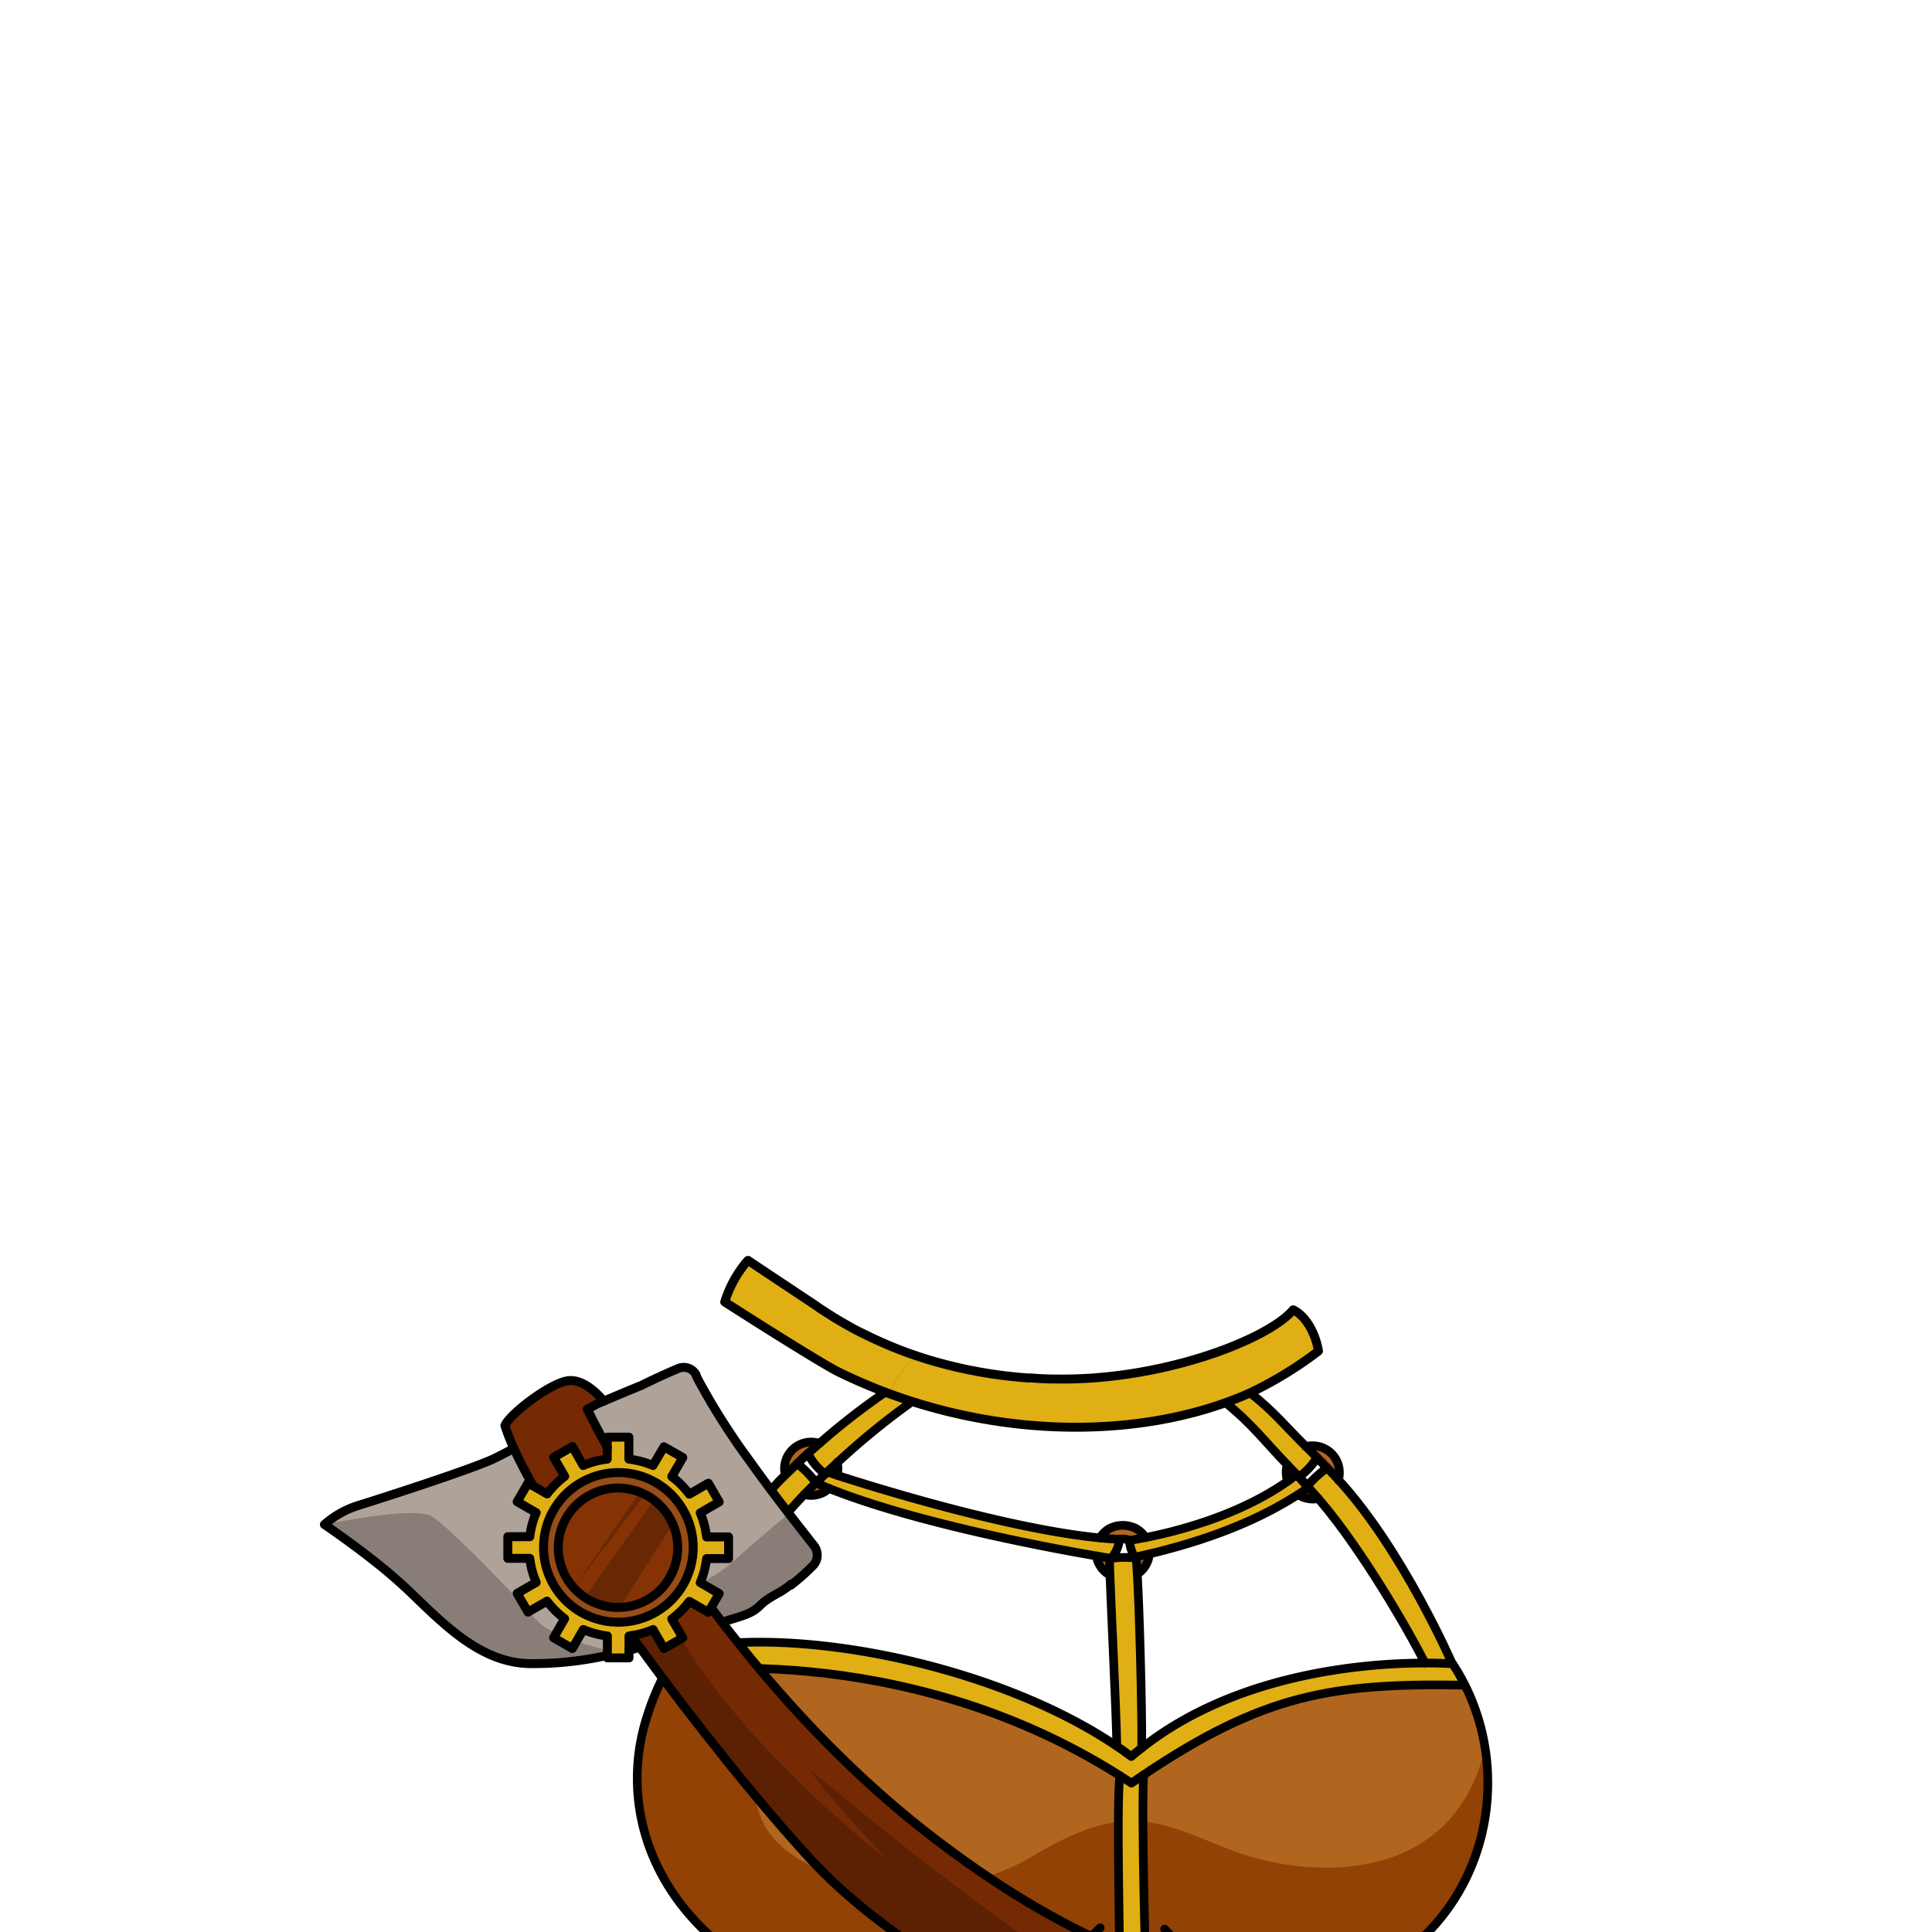 <svg xmlns="http://www.w3.org/2000/svg" xmlns:xlink="http://www.w3.org/1999/xlink" viewBox="0 0 432 432">
  <defs>
    <style>.GUNDAN_MONKEY_OUTFIT_MONKEY_OUTFIT_26_cls-1,.GUNDAN_MONKEY_OUTFIT_MONKEY_OUTFIT_26_cls-10,.GUNDAN_MONKEY_OUTFIT_MONKEY_OUTFIT_26_cls-9{fill:none;}.GUNDAN_MONKEY_OUTFIT_MONKEY_OUTFIT_26_cls-2{isolation:isolate;}.GUNDAN_MONKEY_OUTFIT_MONKEY_OUTFIT_26_cls-3{clip-path:url(#GUNDAN_MONKEY_OUTFIT_MONKEY_OUTFIT_26_clip-path);}.GUNDAN_MONKEY_OUTFIT_MONKEY_OUTFIT_26_cls-4{fill:#e0af13;}.GUNDAN_MONKEY_OUTFIT_MONKEY_OUTFIT_26_cls-5{fill:#b0661f;}.GUNDAN_MONKEY_OUTFIT_MONKEY_OUTFIT_26_cls-6{fill:#1c100d;}.GUNDAN_MONKEY_OUTFIT_MONKEY_OUTFIT_26_cls-7{fill:#712c04;}.GUNDAN_MONKEY_OUTFIT_MONKEY_OUTFIT_26_cls-8{fill:#924205;}.GUNDAN_MONKEY_OUTFIT_MONKEY_OUTFIT_26_cls-10,.GUNDAN_MONKEY_OUTFIT_MONKEY_OUTFIT_26_cls-9{stroke:#000;stroke-linecap:round;stroke-linejoin:round;}.GUNDAN_MONKEY_OUTFIT_MONKEY_OUTFIT_26_cls-9{stroke-width:2px;}.GUNDAN_MONKEY_OUTFIT_MONKEY_OUTFIT_26_cls-10{stroke-width:1.94px;}.GUNDAN_MONKEY_OUTFIT_MONKEY_OUTFIT_26_cls-11{fill:#762a03;}.GUNDAN_MONKEY_OUTFIT_MONKEY_OUTFIT_26_cls-12{fill:#853305;}.GUNDAN_MONKEY_OUTFIT_MONKEY_OUTFIT_26_cls-13{fill:#984c16;}.GUNDAN_MONKEY_OUTFIT_MONKEY_OUTFIT_26_cls-14{fill:#afa299;}.GUNDAN_MONKEY_OUTFIT_MONKEY_OUTFIT_26_cls-15{opacity:0.22;mix-blend-mode:multiply;}</style>
    <clipPath id="clip-path">
      <path class="GUNDAN_MONKEY_OUTFIT_MONKEY_OUTFIT_26_cls-1" d="M303.07,216.51a.8.8,0,0,1,.07.36.91.91,0,0,1-.65.82l-1.28.44c.07.9.15,1.73.26,2.51a65.28,65.28,0,0,1,9.95,6.19c.38.29,1.15.9,2,1.64.33.29.68.6,1,.91a.91.91,0,0,1,.11,1.15.89.89,0,0,1-.74.39h0a1,1,0,0,1-.35-.07,41.57,41.57,0,0,0-3.92-1.52l-.11,0c-.51-.17-1-.34-1.51-.48l-.44-.13-.52-.15a57.15,57.15,0,0,0-5.92-1.33l0,.14a146.6,146.6,0,0,0,15.83,6.06A102.31,102.31,0,0,0,329,236.46a66,66,0,0,0,11.45,1.17.89.89,0,0,1,.35,1.71,20.21,20.21,0,0,1-2.13.79A47.53,47.53,0,0,1,328.42,242l0,.14.26.1q.48.17,1,.39l.89.37.12,0,1,.42c.21.09.44.2.65.31s.71.33,1.08.53c1,.5,1.91,1,2.83,1.59l.13.08a4.53,4.53,0,0,1,.4.26l.71.46.6.41c.76.52,1.58,1.16,2.44,1.88l.15.12a3.76,3.76,0,0,1,.32.28c.34.29.72.64,1.09,1l.43.42c.11.1.21.21.31.32a3.5,3.5,0,0,1,.37.39c.17.17.35.36.52.56s.28.3.44.49c.73.86,1.39,1.73,2,2.64.16.22.32.46.47.71l.08.12.28.47a31.6,31.6,0,0,1,1.53,2.88c.09.23.18.43.3.68s.31.78.49,1.24l0,.11c.09.24.18.49.27.76,0,0,0,.08,0,.14s.14.84.26,2.06c1.19,1.64,2.28,3.3,3.24,4.94,9.54,16.31,11.44,39.67,4.73,58.13a55,55,0,0,1-17.93,25c-1.11.85-2.28,1.66-3.57,2.47a37.52,37.52,0,0,1-14.55,5.38q-.76.11-1.56.18h-.1l-.41,0c-.74.06-1.5.09-2.27.09h-.59c-.51,0-1,0-1.57-.05s-1.37-.09-2.15-.18a36.5,36.5,0,0,1-4.27-.79l-.13,0-.35-.1a40,40,0,0,1-12.72-5.89,51.47,51.47,0,0,1-16.93-20.07.89.89,0,0,1,.41-1.19.9.9,0,0,1,1.2.41A49.64,49.64,0,0,0,296.65,352a39.14,39.14,0,0,0,12.46,3c.67,0,1.37.08,2.08.08.4,0,.8,0,1.19,0l.63,0c8.33-.49,16.63-4.53,23.36-11.38a47.91,47.91,0,0,0,8.93-12.74,31.09,31.09,0,0,0,.55-11.57c-.07-.54-.16-1.08-.25-1.6a50.87,50.87,0,0,0-5.57-15.1,77.07,77.07,0,0,0-9.13-13.39l-.13.07c.5,1.57.91,3,1.24,4.45.25,1.06.47,2.18.68,3.34a51.32,51.32,0,0,1,.36,16.08v.16c-.14,1-.35,2.16-.63,3.42l-.06.27c-.07.29-.14.56-.21.83a1.05,1.05,0,0,1-.71.68s0,.08,0,.11v-.07l-.06-.06h-.07a.64.64,0,0,1-.24,0,.85.85,0,0,1-.54-.42.93.93,0,0,1-.06-.74c0-.18.09-.36.12-.55a29.65,29.65,0,0,0-2.19-7.72,44.57,44.57,0,0,0-5.79-9.54c-.85-1.11-1.71-2.15-2.53-3.1l-.45-.52a65.33,65.33,0,0,0-10.8-9.73,57,57,0,0,0-6.14-3.82l-.09.11a40.21,40.21,0,0,1,4.29,5.46c.31.47.6.94.88,1.43.05.07.2.37.2.37.13.23.26.47.39.74a20.07,20.07,0,0,1,.86,2,28,28,0,0,1,1.5,5.08,4.64,4.64,0,0,1,.11.65,12.65,12.65,0,0,1,.16,1.88c0,5.4-3.67,9.4-9.78,15.35a.89.89,0,0,1-1.25,0,.9.9,0,0,1,0-1.25,26.8,26.8,0,0,0,5.92-8.79,14.43,14.43,0,0,0,.26-9.92A18,18,0,0,0,305,293a20.63,20.63,0,0,0-1.35-2.2l-.06-.09c-.28-.39-.59-.81-.92-1.22a4.19,4.19,0,0,0-.26-.33,38.31,38.31,0,0,0-6.88-6.31,60.12,60.12,0,0,0-6.66-4.2l-.17-.09c-.85-.47-1.78-.95-3.12-1.62a48,48,0,0,1-7.57-1l-.14,0,.06.13c4.13,10.13,5.22,19.61,3.22,28.22a35.6,35.6,0,0,1-1,3.51,33.59,33.59,0,0,1-1.56,3.75.9.9,0,0,1-.81.5,1,1,0,0,1-.37-.08.89.89,0,0,1-.45-1.16,27.46,27.46,0,0,0,1.71-6.08c2.47-15.42-8-30.58-9.27-32.28l-.69-.5-.5-.43a2.76,2.76,0,0,1-.27-.23l-.18-.16c-.23-.23-.46-.46-.66-.68s-.47-.54-.68-.81a10.14,10.14,0,0,1-.83-1.27l-.05-.07-.06.06c-.84.68-1.6,1.25-2.37,1.77a32.27,32.27,0,0,1-4.89,2.82,22.79,22.79,0,0,1-9.63,2.3c-1.12,0-2.13,0-3-.06-1.71-.06-3.31-.18-4.76-.34a63.9,63.9,0,0,1-6.91-1.08A57.83,57.83,0,0,1,227.8,272c-1.65-.57-3.21-1.21-4.73-1.88a16.8,16.8,0,0,1-3.19,2.31c-1.5,1.66-14.59,16.65-11.49,32.24a24.17,24.17,0,0,0,2.11,6,.91.91,0,0,1-.36,1.19.86.86,0,0,1-.44.12.91.91,0,0,1-.77-.44,30,30,0,0,1-3.23-7.34c-2.47-8.58-1.12-18.09,4-28.26l.06-.13-.14,0a71.42,71.42,0,0,1-9.79,1.08,93.26,93.26,0,0,0-11.14,5.21c-.44.24-.87.48-1.29.73-5.55,3.26-9.51,6.68-11.79,10.17-4.42,6.77-2.28,13.86,6.35,21.07a.9.9,0,0,1,.12,1.24.94.94,0,0,1-.7.34.87.87,0,0,1-.55-.2c-11.48-9-14.79-12.78-10-23.08a21,21,0,0,1,1.82-3.08,40,40,0,0,1,6.59-7l-.08-.12a77,77,0,0,0-25.43,17.47,43.65,43.65,0,0,0-7.19,9.55,24.86,24.86,0,0,0-2.75,7.82l0,.08h0l-.09,0-.05.15a.78.78,0,0,1-.13.18.5.5,0,0,1-.07.08.85.85,0,0,1-.17.12l-.1.05-.16,0a.31.31,0,0,1-.15,0h-.07l-.12,0a1.09,1.09,0,0,1-.31-.13,1,1,0,0,1-.24-.23.92.92,0,0,1-.15-.3l-.06-.21a41.34,41.34,0,0,1-.35-19.73,47,47,0,0,1,2.59-8.32l-.12-.08a77.62,77.62,0,0,0-12,14,45.25,45.25,0,0,0-6.92,15.07c-.11.52-.22,1.05-.31,1.64a24.82,24.82,0,0,0,.68,11.42,49.09,49.09,0,0,0,12,13.42l0-.06,0,.14a50.32,50.32,0,0,0,29.08,10.72c.49,0,1,0,1.46,0a57.51,57.51,0,0,0,18.3-3.15,54.23,54.23,0,0,0,20.28-19.36.9.9,0,0,1,.77-.43.93.93,0,0,1,.46.12.88.88,0,0,1,.4.56.83.83,0,0,1-.1.67,56,56,0,0,1-21,20,57.78,57.78,0,0,1-9.55,4.19l-1.19.39-.33.1-.13,0c-1.57.48-3.18.88-4.78,1.21l-.7.13-.25.05-1,.17-.21,0c-.41.07-.85.15-1.28.2s-1.06.14-1.61.2l-1.41.13-.14,0h-.11c-1.16.09-2.31.14-3.42.15h-.54l-1.63,0-1,0-.47,0-1.77-.15c-.6-.05-1.19-.12-1.79-.2l-.15,0c-.52-.08-1.06-.15-1.6-.25l-1.09-.19-.2,0-.68-.14c-.52-.1-1.05-.22-1.56-.35l-.12,0a10.56,10.56,0,0,0-1.32-.26l.09-1.06h-.15v.06l-.22.86c-.55-.16-1.1-.32-1.65-.5s-1-.31-1.5-.49l-.28-.1-.43-.15-.36-.13-.66-.24-1.62-.65c-.46-.19-.93-.39-1.4-.61s-1.1-.49-1.65-.76l-.37-.18c-.57-.29-1.16-.59-1.74-.91l-.32-.18c-.3-.16-.61-.32-.9-.5-1-.6-2-1.17-2.86-1.75s-1.48-1-2.21-1.51c-.95-.67-1.91-1.41-2.93-2.25l-.79-.65-1.06-.94c-.55-.48-1.05-.94-1.53-1.41s-.77-.75-1.15-1.13l-.55-.57-.28-.3L120,342c-.17-.18-.34-.36-.49-.55l-.07-.07-.08-.12h0l-.07-.1c-.53-.59-1-1.18-1.5-1.79-.33-.39-.65-.8-1-1.22l-.11,0V338l-.09-.12c-.1-.13-.18-.25-.26-.37s-.42-.54-.63-.85l-.42-.59c-.36-.53-.73-1.08-1.07-1.62s-.64-1-1-1.54l-.18-.32c-.21-.36-.42-.71-.61-1.08-.08-.12-.38-.67-.38-.67a.53.53,0,0,1-.06-.13l-.33-.61-.16-.31-.21-.41-.06-.13c-.3-.59-.59-1.19-.86-1.8a58.17,58.17,0,0,1-4.92-26.72c0-1.19.16-2.47.31-3.9.2-1.68.42-3.17.69-4.55a57.78,57.78,0,0,1,9.82-23.09c.33-.45.66-.89,1-1.33s.55-.7.84-1.05.81-1,1.23-1.47l.94-1.09c.15-1.15.3-2,.31-2a.58.58,0,0,1,.06-.17c.2-.48.42-.95.65-1.42s.34-.68.55-1l0-.09a27.1,27.1,0,0,1,2-3c.17-.24.36-.48.55-.72.42-.54.9-1.1,1.52-1.77l.23-.24c.39-.41.81-.83,1.24-1.23.2-.2.43-.41.66-.61s.37-.32.58-.5c.45-.4.94-.78,1.43-1.16l.09-.07c.18-.14.37-.29.56-.42a47.75,47.75,0,0,1,10-5.54l1.34-.53.1,0,.57-.21.18-.07,1.15-.41.65-.21a6.48,6.48,0,0,1,.62-.2c.4-.14.81-.27,1.22-.39l.24-.07V242l-2-.15h-.16a65.83,65.83,0,0,1-10.46-1.64l-.15,0c-.87-.23-1.72-.49-2.5-.77a.89.89,0,0,1,.29-1.73,102.5,102.5,0,0,0,14.3-1.17c4.79-.71,9.89-1.75,15.15-3.07,6.34-1.6,13.15-3.69,19.69-6.06l0-.14c-1.43.18-3,.44-4.87.8a77.64,77.64,0,0,0-9.57,2.43l-.3.09h0l-1,.34a.87.87,0,0,1-.32.06.89.89,0,0,1-.52-1.6c1-.75,2-1.47,3-2.13a92.83,92.83,0,0,1,16.91-8.12l.22-.09-5.47-1.28a.88.88,0,0,1-.69-.84.89.89,0,0,1,.63-.88,34.73,34.73,0,0,1,9.14-1.07h1.09L139.5,117-6.93,133V442.5H445V120.86Z" />
    </clipPath>
  </defs>
  <g class="GUNDAN_MONKEY_OUTFIT_MONKEY_OUTFIT_26_cls-2">
    <g id="Outfit">
      <g class="GUNDAN_MONKEY_OUTFIT_MONKEY_OUTFIT_26_cls-3">
        <path class="GUNDAN_MONKEY_OUTFIT_MONKEY_OUTFIT_26_cls-4" d="M287.84,327.53c.71.73,1.41,1.46,2.09,2.19-.65.51-1.32,1-2,1.49A6,6,0,0,1,287.84,327.53Z" />
        <path class="GUNDAN_MONKEY_OUTFIT_MONKEY_OUTFIT_26_cls-5" d="M245.16,347.91l3.31.55h0l-.38.05c0,1.24.06,2.47.1,3.68A5.9,5.9,0,0,1,245.16,347.91Z" />
        <path class="GUNDAN_MONKEY_OUTFIT_MONKEY_OUTFIT_26_cls-4" d="M256.35,448.6l-.33.11c-2.07.61-5.69-.32-5.61-.25,0-1.15,0-2.3,0-3.47.09-6-.88-41.64,0-47.92l0,0c.85.54,1.71,1.1,2.56,1.66.93-.64,1.84-1.26,2.73-1.85-.51,10.71.48,41.75.56,48.07C256.28,446.17,256.31,447.39,256.35,448.6Z" />
        <path class="GUNDAN_MONKEY_OUTFIT_MONKEY_OUTFIT_26_cls-4" d="M290.68,330l-.3.14-.43-.45h0c-.68-.73-1.38-1.46-2.09-2.19-4.77-4.94-8-9.25-13.79-13.87,1.91-.69,3.78-1.43,5.59-2.26l.09.22c5,3.87,8,7.63,12.29,11.84.84.81,1.66,1.64,2.47,2.46l-.28.39A12.78,12.78,0,0,1,290.68,330Z" />
        <path class="GUNDAN_MONKEY_OUTFIT_MONKEY_OUTFIT_26_cls-4" d="M292.62,332.65c-.26.18-1,.76-2.32,1.58a5.7,5.7,0,0,1-1.19-1,6,6,0,0,1-1.19-2c.69-.48,1.36-1,2-1.49h0l1.38,1.49,1,1.11Z" />
        <path class="GUNDAN_MONKEY_OUTFIT_MONKEY_OUTFIT_26_cls-4" d="M289.11,333.21a5.7,5.7,0,0,0,1.19,1c-4.54,2.89-14.54,8.84-33.3,13.28l-3.25.74a9.64,9.64,0,0,1-1.23-3.81h0s1.35-.2,3.6-.64c6.83-1.34,20.83-4.85,31.8-12.59A6,6,0,0,0,289.11,333.21Z" />
        <path class="GUNDAN_MONKEY_OUTFIT_MONKEY_OUTFIT_26_cls-5" d="M332.68,398.67c0,15.65-7.25,29.48-18.32,37.76-.47.36-.95.7-1.44,1l-.45,1a82.74,82.74,0,0,0-5.09,16,171.67,171.67,0,0,0-3.52,34.8H256.77c0-5.77.16-12.76.17-19.35,0-5.49,0-10.7-.29-14.71a5.94,5.94,0,0,0-.38-10.23c0-2.58-.21-9.27-.38-17-.09-3.7-.17-7.64-.23-11.49,0-3.17-.08-6.27-.09-9.13,0-4.22,0-7.9.14-10.43,26.64-17.88,41.93-20.55,71.44-20.06l.33-.15a46.21,46.21,0,0,1,3,7.37,48,48,0,0,1,1.6,6.87A49.81,49.81,0,0,1,332.68,398.67Z" />
        <path class="GUNDAN_MONKEY_OUTFIT_MONKEY_OUTFIT_26_cls-4" d="M324.63,371.87V372c-.61,0-2.75-.17-6-.16-3.6-7.28-14.11-25.27-23-35.78-.28-.34-.56-.67-.85-1-.7-.8-1.41-1.62-2.15-2.43l.09-.08-.31-.32a2.43,2.43,0,0,1,.14-.2,20.74,20.74,0,0,1,3.9-3.58l.31-.22c.86.9,1.7,1.79,2.53,2.68C313.58,346.49,324.63,371.87,324.63,371.87Z" />
        <path class="GUNDAN_MONKEY_OUTFIT_MONKEY_OUTFIT_26_cls-5" d="M294.78,335.07a6,6,0,0,1-4.48-.84c1.3-.82,2.06-1.4,2.32-1.58C293.36,333.46,294.08,334.28,294.78,335.07Z" />
        <path class="GUNDAN_MONKEY_OUTFIT_MONKEY_OUTFIT_26_cls-5" d="M252.52,344.44h0a3.32,3.32,0,0,0-2.16-.24h0c-1.4-.07-2.87-.17-4.39-.32a6,6,0,0,1,2.14-2.09,6.54,6.54,0,0,1,5.83-.06,5.79,5.79,0,0,1,2.21,2.07C253.87,344.24,252.52,344.44,252.52,344.44Z" />
        <path class="GUNDAN_MONKEY_OUTFIT_MONKEY_OUTFIT_26_cls-4" d="M327.48,376.64l-.33.16c-29.51-.49-44.79,2.18-71.44,20.06-.89.59-1.8,1.21-2.73,1.85-.85-.56-1.71-1.12-2.56-1.66C201,365.76,148.78,374,148.78,374h0a38.76,38.76,0,0,1,3.13-5,69.3,69.3,0,0,1,9.51-1.46c26.3-2.28,64.59,6.82,88.32,22.92,1.12.75,2.2,1.52,3.24,2.3.76-.65,1.52-1.28,2.31-1.9h0c20.55-16.27,48.32-18.81,61.69-19,4.18-.06,6.95.1,7.66.15l.17,0A45.61,45.61,0,0,1,327.48,376.64Z" />
        <path class="GUNDAN_MONKEY_OUTFIT_MONKEY_OUTFIT_26_cls-5" d="M294.49,325.92c-.81-.82-1.63-1.65-2.47-2.46a6,6,0,0,1,7.26,7.47c-.82-.89-1.67-1.78-2.52-2.69-.32-.33-.65-.66-1-1a1.15,1.15,0,0,0-.22-.22C295.22,326.65,294.86,326.28,294.49,325.92Z" />
        <path class="GUNDAN_MONKEY_OUTFIT_MONKEY_OUTFIT_26_cls-6" d="M294.49,325.92c.37.36.73.73,1.08,1.1a3,3,0,0,0-1.36-.71Z" />
        <path class="GUNDAN_MONKEY_OUTFIT_MONKEY_OUTFIT_26_cls-4" d="M254.3,352c.45,7.26,1.08,29.27,1,38.9h0c-.79.62-1.55,1.25-2.31,1.9-1-.78-2.12-1.55-3.24-2.3-.18-8.9-1.23-29.74-1.54-38.28,0-1.21-.07-2.44-.1-3.68l.38-.05a22.35,22.35,0,0,1,5.27-.1,2.32,2.32,0,0,1,.38.06C254.16,349.62,254.23,350.81,254.3,352Z" />
        <path class="GUNDAN_MONKEY_OUTFIT_MONKEY_OUTFIT_26_cls-5" d="M253.75,348.25l3.25-.74a6,6,0,0,1-2.7,4.46c-.07-1.16-.14-2.35-.18-3.55a2.32,2.32,0,0,0-.38-.06Z" />
        <path class="GUNDAN_MONKEY_OUTFIT_MONKEY_OUTFIT_26_cls-5" d="M182.43,331.57c1,.42,2,.84,3,1.25a6,6,0,0,1-5.57,1.36C180.68,333.32,181.54,332.45,182.43,331.57Z" />
        <path class="GUNDAN_MONKEY_OUTFIT_MONKEY_OUTFIT_26_cls-4" d="M182.31,331.37l-.7.7a29,29,0,0,0-2.31,2.67c-9.24,9.63-15.36,21.3-19.83,32.73a50.75,50.75,0,0,0-7.05.88s9.78-25.93,24.93-40.67L178,327l.21.22.3.24a21.12,21.12,0,0,1,3.7,3.78Z" />
        <path class="GUNDAN_MONKEY_OUTFIT_MONKEY_OUTFIT_26_cls-5" d="M177.16,324.19a6,6,0,0,1,6.08-1.45c-.89.77-1.75,1.54-2.61,2.31l-1.14,1-.22.21-1,.95-2.66,2.54A5.93,5.93,0,0,1,177.16,324.19Z" />
        <path class="GUNDAN_MONKEY_OUTFIT_MONKEY_OUTFIT_26_cls-4" d="M203.88,313.4A168.66,168.66,0,0,0,187.18,327l-2.25,2.11-1.44,1.39a2.86,2.86,0,0,0,.72-1.15,13,13,0,0,1-3.32-3.92,4,4,0,0,0-.26-.41c.86-.77,1.72-1.54,2.61-2.31a156.43,156.43,0,0,1,14.68-11.42C199.9,312.06,201.89,312.76,203.88,313.4Z" />
        <path class="GUNDAN_MONKEY_OUTFIT_MONKEY_OUTFIT_26_cls-4" d="M294.81,302.09l-.17.14a86.31,86.31,0,0,1-15,9.17c-1.81.83-3.68,1.57-5.59,2.26-20,7.18-45.58,7.58-70.17-.26-1.66-.53-3.32-1.1-5-1.71a17.17,17.17,0,0,1,6.39-8.42c35.08,11.65,75.89-.81,83.91-10.34C292.33,294.42,294.27,298.74,294.81,302.09Z" />
        <path class="GUNDAN_MONKEY_OUTFIT_MONKEY_OUTFIT_26_cls-7" d="M205.3,303.27l-.27.19a16.71,16.71,0,0,0-3.13,3,17,17,0,0,0-3,5.27l-1-.37c-3.49-1.32-6.95-2.81-10.35-4.47-3.87-1.89-21-12.78-24.67-15.14-.27-.16-.54-.34-.81-.52l-.08-.05h0a26,26,0,0,1,4.87-8.94h0l.32-.34.06,0h0c.57.42,14.42,9.6,15,10s1,.73,1.58,1.08.87.58,1.32.85l1.16.74c.16.1.33.21.49.29.37.24.74.46,1.1.66,1,.58,1.93,1.12,2.91,1.65l.32.17,1.55.8a.15.15,0,0,0,.07,0c.38.21.77.4,1.16.58.85.43,1.71.83,2.58,1.21.49.23,1,.45,1.49.66l0,0h0c.68.3,1.35.58,2,.84s1.15.46,1.72.67,1.33.5,2,.73l1.32.46Z" />
        <path class="GUNDAN_MONKEY_OUTFIT_MONKEY_OUTFIT_26_cls-4" d="M205.3,303.27l-.27.19a16.71,16.71,0,0,0-3.13,3,17,17,0,0,0-3,5.27l-1-.37c-3.49-1.32-6.95-2.81-10.35-4.47-3.87-1.89-21-12.78-24.67-15.14-.27-.16-.54-.34-.81-.52l-.08-.05h0a26,26,0,0,1,4.87-8.94h0l.32-.34.06,0h0c.57.42,14.42,9.6,15,10s1,.73,1.58,1.08.87.58,1.32.85l1.16.74c.16.1.33.21.49.29.37.24.74.46,1.1.66,1,.58,1.93,1.12,2.91,1.65l.32.17,1.55.8a.15.15,0,0,0,.07,0c.38.21.77.4,1.16.58.85.43,1.71.83,2.58,1.21.49.23,1,.45,1.49.66l0,0h0c.68.3,1.35.58,2,.84s1.15.46,1.72.67,1.33.5,2,.73l1.32.46Z" />
        <path class="GUNDAN_MONKEY_OUTFIT_MONKEY_OUTFIT_26_cls-4" d="M184.93,329.14c.09,0,.88.3,2.24.74,8.35,2.7,38.26,12,58.77,14,1.52.15,3,.25,4.39.32h0a7.53,7.53,0,0,1-1.89,4.26l-3.31-.55c-10-1.72-40.3-7.31-59.75-15.09-1-.41-2-.83-3-1.25l1.06-1Z" />
        <path class="GUNDAN_MONKEY_OUTFIT_MONKEY_OUTFIT_26_cls-5" d="M167.33,489.23a123.88,123.88,0,0,0-.57-24.81,133.2,133.2,0,0,0-7.49-31.13c-.83-.74-1.63-1.5-2.4-2.27a50.84,50.84,0,0,1-9.26-12.58,44.82,44.82,0,0,1-3-34.53,57.71,57.71,0,0,1,4.11-9.91s1.28-.2,3.62-.42,5.74-.46,10-.54c2.11,0,4.45,0,7,0,19.75.52,50.92,4.89,81,24v0c-.23,1.69-.32,5.5-.34,10.29,0,2.63,0,5.56,0,8.6,0,3.85.09,7.88.15,11.67.11,8,.24,15,.2,17.35a6,6,0,0,0,.11,10.41c.16,4.55.31,9.53.45,14.53.17,6.7.31,13.44.42,19.3Z" />
        <path class="GUNDAN_MONKEY_OUTFIT_MONKEY_OUTFIT_26_cls-8" d="M251,469.93c-18.1-.19-54.13-2.87-84.23-5.51a133.2,133.2,0,0,0-7.49-31.13c-.83-.74-1.63-1.5-2.4-2.27a50.84,50.84,0,0,1-9.26-12.58,44.82,44.82,0,0,1-3-34.53,57.71,57.71,0,0,1,4.11-9.91s1.28-.2,3.62-.42,5.74-.46,10-.54c2.11,0,4.45,0,7,0-1.47,8-3.46,23.74,1.09,34.07,6.33,14.39,39,20.8,60.37,8,8-4.82,14-7.11,19.24-7.74,0,2.63,0,5.56,0,8.6,0,3.85.09,7.88.15,11.67.11,8,.24,15,.2,17.35a6,6,0,0,0,.11,10.41C250.7,460,250.85,464.93,251,469.93Z" />
        <path class="GUNDAN_MONKEY_OUTFIT_MONKEY_OUTFIT_26_cls-8" d="M332.68,398.67c0,15.65-7.25,29.48-18.32,37.76-.47.36-.95.7-1.44,1l-.45,1a82.74,82.74,0,0,0-5.09,16c-16.87,6.44-37.65,13.55-46.33,15.1a32.83,32.83,0,0,1-4.11.35c0-5.49,0-10.7-.29-14.71a5.94,5.94,0,0,0-.38-10.23c0-2.58-.21-9.27-.38-17-.09-3.7-.17-7.64-.23-11.49,0-3.17-.08-6.27-.09-9.13,6.22.57,11.93,3.34,19.83,6.4,16.26,6.28,49.06,8.76,56.67-22.8A49.81,49.81,0,0,1,332.68,398.67Z" />
        <path class="GUNDAN_MONKEY_OUTFIT_MONKEY_OUTFIT_26_cls-9" d="M294.81,302.09l-.13.11,0,0a86.31,86.31,0,0,1-15,9.17c-1.81.83-3.68,1.57-5.59,2.26-20,7.18-45.58,7.58-70.17-.26l-.53-.17h0c-.33-.1-.67-.21-1-.33-.92-.3-1.83-.62-2.74-.95l-.2-.08-.49-.17-1-.37c-3.49-1.32-6.95-2.81-10.35-4.47-3.87-1.89-21-12.78-24.67-15.14-.27-.16-.54-.34-.81-.52l-.08-.05h0a26,26,0,0,1,4.87-8.94h0l.32-.34.06,0h0c.57.42,14.42,9.6,15,10s1,.73,1.58,1.08.87.58,1.32.85l1.16.74c.16.1.33.21.49.29.37.24.74.46,1.1.66,1,.58,1.93,1.12,2.91,1.65l.32.17,1.55.8a.15.15,0,0,0,.07,0c.38.21.77.4,1.16.58.85.43,1.71.83,2.58,1.21.49.23,1,.45,1.49.66l0,0h0c.68.3,1.35.58,2,.84s1.15.46,1.72.67,1.33.5,2,.73h0l1.32.45.19.06.14.05c2,.67,4.06,1.26,6.1,1.79.69.18,1.39.35,2.08.51s1.39.32,2.08.47c.51.11,1,.22,1.51.31s.72.14,1.07.2c.52.11,1.05.21,1.57.29l1.67.27.63.1,1.82.25c.58.08,1.17.15,1.75.21l1.35.14a4,4,0,0,0,.47.05l1.23.11c.35,0,.71.07,1.07.08a4.38,4.38,0,0,0,.51,0c.42,0,.83.06,1.25.08l1,.06c.86.05,1.72.08,2.57.1l1.15,0c23.53.37,47.24-8.78,52.88-15.47h0C292.33,294.42,294.27,298.74,294.81,302.09Z" />
        <path class="GUNDAN_MONKEY_OUTFIT_MONKEY_OUTFIT_26_cls-10" d="M255.28,390.87c20.55-16.27,48.32-18.81,61.69-19,4.18-.06,6.95.1,7.66.15l.17,0a45.61,45.61,0,0,1,2.68,4.6,48.72,48.72,0,0,1,5.2,22c0,15.65-7.25,29.47-18.32,37.76l-1.43,1a40,40,0,0,1-22.75,7.12,40.81,40.81,0,0,1-29.77-13.15" />
        <path class="GUNDAN_MONKEY_OUTFIT_MONKEY_OUTFIT_26_cls-10" d="M246,431.07c-10.81,10.78-26.76,17.59-44.55,17.59-16.53,0-31.47-5.89-42.18-15.38-.83-.73-1.64-1.49-2.41-2.26-9-8.95-14.37-20.62-14.37-33.38a44.87,44.87,0,0,1,2.16-13.73,57.71,57.71,0,0,1,4.11-9.91,38.76,38.76,0,0,1,3.13-5,69.3,69.3,0,0,1,9.51-1.46c26.3-2.28,64.59,6.82,88.32,22.92,1.12.75,2.2,1.52,3.24,2.3.76-.65,1.52-1.28,2.31-1.9" />
        <path class="GUNDAN_MONKEY_OUTFIT_MONKEY_OUTFIT_26_cls-10" d="M148.78,374s52.24-8.24,101.64,23.05c.85.54,1.71,1.1,2.56,1.66.93-.64,1.84-1.26,2.73-1.85,26.65-17.88,41.93-20.55,71.44-20.06" />
        <path class="GUNDAN_MONKEY_OUTFIT_MONKEY_OUTFIT_26_cls-10" d="M179.27,326.3l-1,.95-2.66,2.54C160.42,344.53,151.9,369,151.9,369" />
        <path class="GUNDAN_MONKEY_OUTFIT_MONKEY_OUTFIT_26_cls-10" d="M197.92,311.32a156.43,156.43,0,0,0-14.68,11.42c-.89.77-1.75,1.54-2.61,2.31l-1.14,1" />
        <path class="GUNDAN_MONKEY_OUTFIT_MONKEY_OUTFIT_26_cls-10" d="M159.36,367.76c0-.09.07-.19.11-.28,4.47-11.43,10.59-23.1,19.83-32.73.16-.19.35-.38.53-.57.85-.86,1.71-1.73,2.6-2.61l1.06-1,1.44-1.38c.73-.7,1.48-1.41,2.25-2.11a168.73,168.73,0,0,1,16.7-13.64" />
        <path class="GUNDAN_MONKEY_OUTFIT_MONKEY_OUTFIT_26_cls-10" d="M178.54,327.49a3,3,0,0,1,.73-1.19l.22-.21a3.06,3.06,0,0,1,1.4-.63" />
        <path class="GUNDAN_MONKEY_OUTFIT_MONKEY_OUTFIT_26_cls-10" d="M182.24,331.28a3,3,0,0,0,1.25-.75,2.86,2.86,0,0,0,.72-1.15" />
        <path class="GUNDAN_MONKEY_OUTFIT_MONKEY_OUTFIT_26_cls-10" d="M183.24,322.74a6,6,0,0,0-6.08,1.45,5.93,5.93,0,0,0-1.58,5.6" />
        <path class="GUNDAN_MONKEY_OUTFIT_MONKEY_OUTFIT_26_cls-10" d="M179.84,334.18a6,6,0,0,0,5.57-1.36" />
        <path class="GUNDAN_MONKEY_OUTFIT_MONKEY_OUTFIT_26_cls-10" d="M187.18,327a5.85,5.85,0,0,1,0,2.85" />
        <path class="GUNDAN_MONKEY_OUTFIT_MONKEY_OUTFIT_26_cls-10" d="M178.24,327.25l.3.24a21.12,21.12,0,0,1,3.7,3.78l.07.1.12.19" />
        <path class="GUNDAN_MONKEY_OUTFIT_MONKEY_OUTFIT_26_cls-10" d="M180.63,325.05a4,4,0,0,1,.26.41,13,13,0,0,0,3.32,3.92l.3.17" />
        <path class="GUNDAN_MONKEY_OUTFIT_MONKEY_OUTFIT_26_cls-10" d="M295.79,327.24c.32.34.65.67,1,1,.85.91,1.7,1.8,2.52,2.69,14.3,15.56,25.35,40.94,25.35,40.94" />
        <path class="GUNDAN_MONKEY_OUTFIT_MONKEY_OUTFIT_26_cls-10" d="M279.73,311.62c5,3.87,8,7.63,12.29,11.84.84.81,1.66,1.64,2.47,2.46.37.36.73.73,1.08,1.1" />
        <path class="GUNDAN_MONKEY_OUTFIT_MONKEY_OUTFIT_26_cls-10" d="M318.61,371.86c-3.6-7.28-14.11-25.27-23-35.78-.28-.34-.56-.67-.85-1-.7-.8-1.41-1.62-2.15-2.43-.09-.1-.19-.22-.29-.32l-1-1.1-1.39-1.49" />
        <path class="GUNDAN_MONKEY_OUTFIT_MONKEY_OUTFIT_26_cls-10" d="M274.05,313.66c5.79,4.62,9,8.93,13.79,13.87.71.73,1.41,1.46,2.09,2.19" />
        <path class="GUNDAN_MONKEY_OUTFIT_MONKEY_OUTFIT_26_cls-10" d="M296.44,328.47a3,3,0,0,0-.65-1.23,1.15,1.15,0,0,0-.22-.22,3,3,0,0,0-1.36-.71" />
        <path class="GUNDAN_MONKEY_OUTFIT_MONKEY_OUTFIT_26_cls-10" d="M291.81,331.64a2.68,2.68,0,0,1-.48-.42,2.1,2.1,0,0,1-.26-.33,2.73,2.73,0,0,1-.39-.85h0" />
        <path class="GUNDAN_MONKEY_OUTFIT_MONKEY_OUTFIT_26_cls-10" d="M292.55,332a2.83,2.83,0,0,1-.71-.37" />
        <path class="GUNDAN_MONKEY_OUTFIT_MONKEY_OUTFIT_26_cls-10" d="M292,323.46a6,6,0,0,1,7.26,7.47" />
        <path class="GUNDAN_MONKEY_OUTFIT_MONKEY_OUTFIT_26_cls-10" d="M290.3,334.23a6,6,0,0,0,4.48.84" />
        <path class="GUNDAN_MONKEY_OUTFIT_MONKEY_OUTFIT_26_cls-10" d="M287.92,331.21a6,6,0,0,1-.08-3.68" />
        <path class="GUNDAN_MONKEY_OUTFIT_MONKEY_OUTFIT_26_cls-10" d="M296.76,328.24l-.32.23a20.93,20.93,0,0,0-3.89,3.57,2.12,2.12,0,0,0-.15.21.24.24,0,0,0-.06.08" />
        <path class="GUNDAN_MONKEY_OUTFIT_MONKEY_OUTFIT_26_cls-10" d="M294.5,325.91h0l-.28.39a12.78,12.78,0,0,1-3.53,3.73l-.3.14h0" />
        <path class="GUNDAN_MONKEY_OUTFIT_MONKEY_OUTFIT_26_cls-10" d="M250.4,397.07c-.84,6.28.13,41.9,0,47.92,0,1.17,0,2.32,0,3.47,0,.52,0,1,0,1.55" />
        <path class="GUNDAN_MONKEY_OUTFIT_MONKEY_OUTFIT_26_cls-10" d="M255.71,396.86c-.51,10.71.48,41.75.56,48.07,0,1.24,0,2.46.08,3.67,0,.47,0,.95,0,1.41.07,1.77.16,3.48.26,5.16.55,8.84.19,23.5.12,34.06" />
        <path class="GUNDAN_MONKEY_OUTFIT_MONKEY_OUTFIT_26_cls-10" d="M248.09,348.51c0,1.24.06,2.47.1,3.68.31,8.54,1.36,29.38,1.54,38.28" />
        <path class="GUNDAN_MONKEY_OUTFIT_MONKEY_OUTFIT_26_cls-10" d="M254.12,348.42c0,1.2.11,2.39.18,3.55.45,7.26,1.08,29.27,1,38.9h0" />
        <path class="GUNDAN_MONKEY_OUTFIT_MONKEY_OUTFIT_26_cls-10" d="M252.52,344.44a3.32,3.32,0,0,0-2.16-.24" />
        <path class="GUNDAN_MONKEY_OUTFIT_MONKEY_OUTFIT_26_cls-10" d="M245.16,347.91a5.9,5.9,0,0,0,3,4.28" />
        <path class="GUNDAN_MONKEY_OUTFIT_MONKEY_OUTFIT_26_cls-10" d="M256.12,343.8a5.79,5.79,0,0,0-2.21-2.07,6.54,6.54,0,0,0-5.83.06,6,6,0,0,0-2.14,2.09" />
        <path class="GUNDAN_MONKEY_OUTFIT_MONKEY_OUTFIT_26_cls-10" d="M257,347.51a6,6,0,0,1-2.7,4.46" />
        <path class="GUNDAN_MONKEY_OUTFIT_MONKEY_OUTFIT_26_cls-10" d="M248.09,348.51l.38-.05a22.35,22.35,0,0,1,5.27-.1,2.32,2.32,0,0,1,.38.06" />
        <path class="GUNDAN_MONKEY_OUTFIT_MONKEY_OUTFIT_26_cls-10" d="M184.93,329.14h0c.09,0,.88.3,2.24.74,8.35,2.7,38.26,12,58.77,14,1.52.15,3,.25,4.39.32h0a7.53,7.53,0,0,1-1.89,4.26l-3.31-.55c-10-1.72-40.3-7.31-59.75-15.09-1-.41-2-.83-3-1.25" />
        <path class="GUNDAN_MONKEY_OUTFIT_MONKEY_OUTFIT_26_cls-10" d="M252.52,344.44h0s1.35-.2,3.6-.64c6.83-1.34,20.83-4.85,31.8-12.59.69-.48,1.36-1,2-1.49h0l.43.45.69.71.74.75,0,0,.56.58.32.32a.44.44,0,0,0-.1.08c-.26.18-1,.76-2.32,1.58-4.54,2.89-14.54,8.84-33.3,13.28l-3.25.74A9.64,9.64,0,0,1,252.52,344.44Z" />
        <path class="GUNDAN_MONKEY_OUTFIT_MONKEY_OUTFIT_26_cls-11" d="M291.39,449.76c0,2.77-.11,6.28-.47,9.71a37,37,0,0,1-1.74,8.51,37.32,37.32,0,0,1-4.45-.25l-1.26-.14-2.6-.28-2.48-.37-4-.58-.47-.08c-3.54-.75-7.17-1.7-10.85-2.79l0,0a214.52,214.52,0,0,1-41.72-17.89c-.53-.29-1.06-.58-1.58-.89L217,443.12l-1-.63c-13.74-8.13-25.86-17.28-34.1-26.13-3.05-3.27-6.41-7.07-10-11.25l-.26-.31c-3-3.55-6.16-7.36-9.36-11.35l-.09-.12-.12-.13c-6.3-7.86-12.82-16.38-19-24.84-.57-.78-1.15-1.56-1.69-2.33l-.22-.29a19.85,19.85,0,0,0,4.87-1.36l.23.4.09.15a.3.3,0,0,1,0,.08l1.94,3.35h0l.15.26,3.88-2.24.05,0,.26-.16L150.21,362a20,20,0,0,0,3.93-3.93l4.25,2.45.57-1c.81,1.07,1.61,2.15,2.45,3.24h0c12.34,16.14,28.4,33.84,47.9,48.69q7.32,5.57,14.13,10c5.33,3.47,10.41,6.42,15.22,8.94,29.51,15.5,48.59,14.54,52.62,14.11v.21Z" />
        <path class="GUNDAN_MONKEY_OUTFIT_MONKEY_OUTFIT_26_cls-4" d="M162.91,343.61v4.84H158a20,20,0,0,1-1.43,5.37l4.24,2.46L159,359.47l-.58,1L154.14,358a20,20,0,0,1-3.93,3.93l2.46,4.25-4.2,2.42L146,364.37a20.05,20.05,0,0,1-4.88,1.36l-.5.08v4.9h-4.84v-4.9a20.16,20.16,0,0,1-5.38-1.44L128,368.62l-4.19-2.42,2.46-4.25a20.37,20.37,0,0,1-3.94-3.93l-4.24,2.45-2.43-4.19,4.25-2.46a19.61,19.61,0,0,1-1.43-5.37h-4.91v-4.84h4.91a19.71,19.71,0,0,1,1.43-5.37l-4.25-2.46,2.43-4.18,1.07.62h0l3.17,1.83a19.83,19.83,0,0,1,3.94-3.93l-2.46-4.26,4.19-2.41,2.45,4.24a19.78,19.78,0,0,1,5.38-1.43v-4.91h4.84v4.91a20,20,0,0,1,5.38,1.43l2.44-4.24,4.2,2.41-2.46,4.26a19.51,19.51,0,0,1,3.93,3.93l4.25-2.45,2.42,4.18-4.24,2.46a20.07,20.07,0,0,1,1.43,5.37ZM155,346a16.73,16.73,0,1,0-16.72,16.71A16.72,16.72,0,0,0,155,346Z" />
        <path class="GUNDAN_MONKEY_OUTFIT_MONKEY_OUTFIT_26_cls-12" d="M137.8,332.73a13.31,13.31,0,0,1,13.73,13.74,13.47,13.47,0,0,1-.25,2.21h0a13.31,13.31,0,1,1-13.48-15.95Z" />
        <path class="GUNDAN_MONKEY_OUTFIT_MONKEY_OUTFIT_26_cls-13" d="M138.23,329.31A16.72,16.72,0,1,1,121.5,346,16.72,16.72,0,0,1,138.23,329.31Zm13.3,17.16a13.24,13.24,0,1,0-.25,2.21h0A13.47,13.47,0,0,0,151.53,346.47Z" />
        <path class="GUNDAN_MONKEY_OUTFIT_MONKEY_OUTFIT_26_cls-14" d="M181.83,350.1a50.57,50.57,0,0,1-4.84,4.29l-.13-.16c-2,1.84-4.65,2.62-6.54,4.42l-.12.11c-1.82,1.82-3,2.21-7.78,3.65l-.48.15-.52.15h0c-.31-.4-.61-.81-.91-1.21h0c-.45-.59-.89-1.19-1.32-1.78l-.19-.24.74-1.29,1.1-1.9-.33-.19-3.92-2.26a19.82,19.82,0,0,0,1.44-5.37h4.91v-4.84H158a19.79,19.79,0,0,0-1.44-5.38l4.25-2.45-2.42-4.19-4.24,2.46a20.1,20.1,0,0,0-3.93-3.94l2.45-4.25-4.2-2.42L146,327.69a20.73,20.73,0,0,0-5.38-1.43v-4.9h-4.84v2.28c-3-5.36-4.46-8.54-4.46-8.54l2.17-1.18,1.44-.61.44-.19c2.5-1.05,6.73-2.84,7.94-3.3,0,0,4.2-2.1,8.34-3.83a3.14,3.14,0,0,1,4,1.46.26.26,0,0,1,0,.09.3.3,0,0,1,0,.08c.17.35.35.7.53,1.05a150.86,150.86,0,0,0,11.06,17.48l.08.11c1.15,1.6,2.3,3.19,3.43,4.72s2.22,3,3.27,4.37l2.29,3c2.35,3.05,4.36,5.59,5.7,7.31A3.37,3.37,0,0,1,181.83,350.1Z" />
        <path class="GUNDAN_MONKEY_OUTFIT_MONKEY_OUTFIT_26_cls-14" d="M128,368.62l-4.19-2.42,2.46-4.25a20.37,20.37,0,0,1-3.94-3.93l-4.24,2.45-2.43-4.19,4.25-2.46a19.61,19.61,0,0,1-1.43-5.37h-4.91v-4.84h4.91a19.71,19.71,0,0,1,1.43-5.37l-4.25-2.46,2.43-4.18,1.07.62c-1.71-3.06-3.16-5.85-4.27-8.32-1.8.94-3.34,1.73-4.33,2.21-4.93,2.39-26,9.15-30.54,10.55a20.93,20.93,0,0,0-7.46,4.23s5,3.35,10.71,7.83a112.91,112.91,0,0,1,8.57,7.37c7.88,7.6,15.9,15.75,26.74,15.9a76.16,76.16,0,0,0,17.25-1.84v-4.34a20.16,20.16,0,0,1-5.38-1.44Z" />
        <path class="GUNDAN_MONKEY_OUTFIT_MONKEY_OUTFIT_26_cls-11" d="M135.81,323.64v2.62a19.78,19.78,0,0,0-5.38,1.43L128,323.45l-4.19,2.41,2.46,4.26a19.83,19.83,0,0,0-3.94,3.93l-3.17-1.83h0c-1.71-3.06-3.16-5.85-4.27-8.32a41.76,41.76,0,0,1-2-5.11c.94-2.53,9.86-9.38,14-10s8.1,4.56,8.1,4.56l-1.44.6-2.18,1.19S132.85,318.28,135.81,323.64Z" />
        <path class="GUNDAN_MONKEY_OUTFIT_MONKEY_OUTFIT_26_cls-9" d="M155,346a16.73,16.73,0,1,1-16.72-16.73A16.72,16.72,0,0,1,155,346Z" />
        <path class="GUNDAN_MONKEY_OUTFIT_MONKEY_OUTFIT_26_cls-9" d="M119.14,332.22l-1.07-.62-2.43,4.18,4.25,2.46a19.71,19.71,0,0,0-1.43,5.37h-4.91v4.84h4.91a19.61,19.61,0,0,0,1.43,5.37l-4.25,2.46,2.43,4.19,4.24-2.45a20.37,20.37,0,0,0,3.94,3.93l-2.46,4.25,4.19,2.42,2.45-4.25a20.16,20.16,0,0,0,5.38,1.44v4.9h4.84v-4.9l.5-.08a20.05,20.05,0,0,0,4.88-1.36l2.44,4.25,4.2-2.42L150.21,362a20,20,0,0,0,3.93-3.93l4.25,2.45.58-1,1.84-3.19-4.24-2.46a20,20,0,0,0,1.43-5.37h4.91v-4.84H158a20.07,20.07,0,0,0-1.43-5.37l4.24-2.46-2.42-4.18-4.25,2.45a19.51,19.51,0,0,0-3.93-3.93l2.46-4.26-4.2-2.41L146,327.69a20,20,0,0,0-5.38-1.43v-4.91h-4.84v4.91a19.78,19.78,0,0,0-5.38,1.43L128,323.45l-4.19,2.41,2.46,4.26a19.83,19.83,0,0,0-3.94,3.93l-3.17-1.83" />
        <path class="GUNDAN_MONKEY_OUTFIT_MONKEY_OUTFIT_26_cls-9" d="M151.28,348.68a13.35,13.35,0,1,1,.25-2.21,13.39,13.39,0,0,1-.25,2.21" />
        <path class="GUNDAN_MONKEY_OUTFIT_MONKEY_OUTFIT_26_cls-9" d="M131.34,315.1h0l2.17-1.18,1.44-.61.44-.19c2.5-1.05,6.73-2.84,7.94-3.3,0,0,4.2-2.1,8.34-3.83a3.14,3.14,0,0,1,4,1.46.26.26,0,0,1,0,.09.3.3,0,0,1,0,.08c.17.35.35.7.53,1.05a150.86,150.86,0,0,0,11.06,17.48l.08.11c1.15,1.6,2.3,3.19,3.43,4.72s2.22,3,3.27,4.37l2.29,3c2.35,3.05,4.36,5.59,5.7,7.31a3.37,3.37,0,0,1-.3,4.47,50.57,50.57,0,0,1-4.84,4.29" />
        <path class="GUNDAN_MONKEY_OUTFIT_MONKEY_OUTFIT_26_cls-9" d="M161.42,362.71l.52-.15,0,0,.45-.13c4.79-1.44,6-1.83,7.78-3.65l.12-.11c1.89-1.8,4.55-2.58,6.54-4.42v0" />
        <path class="GUNDAN_MONKEY_OUTFIT_MONKEY_OUTFIT_26_cls-9" d="M114.87,323.9c-1.8.94-3.34,1.73-4.33,2.21-4.93,2.39-26,9.15-30.54,10.55a20.93,20.93,0,0,0-7.46,4.23s5,3.35,10.71,7.83a112.91,112.91,0,0,1,8.57,7.37c7.88,7.6,15.9,15.75,26.74,15.9a76.16,76.16,0,0,0,17.25-1.84" />
        <path class="GUNDAN_MONKEY_OUTFIT_MONKEY_OUTFIT_26_cls-9" d="M143.06,368.36c-.81.23-1.62.44-2.41.65" />
        <line class="GUNDAN_MONKEY_OUTFIT_MONKEY_OUTFIT_26_cls-9" x1="151.28" y1="348.68" x2="151.28" y2="348.68" />
        <path class="GUNDAN_MONKEY_OUTFIT_MONKEY_OUTFIT_26_cls-9" d="M159,359.47c.81,1.07,1.61,2.15,2.45,3.24h0c12.34,16.14,28.4,33.84,47.9,48.69q7.32,5.57,14.13,10c5.33,3.47,10.41,6.42,15.22,8.94,29.51,15.5,48.59,14.54,52.62,14.11v.21c0,.61.11,2.55.1,5.14,0,2.77-.11,6.28-.47,9.71a37,37,0,0,1-1.74,8.51,37.32,37.32,0,0,1-4.45-.25l-1.26-.14c-1.72-.19-3.51-.43-5.08-.65l-4-.58-.47-.08" />
        <path class="GUNDAN_MONKEY_OUTFIT_MONKEY_OUTFIT_26_cls-9" d="M135.81,323.64c-3-5.36-4.47-8.54-4.47-8.54" />
        <path class="GUNDAN_MONKEY_OUTFIT_MONKEY_OUTFIT_26_cls-9" d="M273.94,466.28c-32.68-7-72.92-29.33-92.1-49.92-10.84-11.64-25.63-30-38.78-48l-1.91-2.63" />
        <path class="GUNDAN_MONKEY_OUTFIT_MONKEY_OUTFIT_26_cls-9" d="M135,313.31s-4-5.21-8.1-4.56-13,7.51-14,10a41.76,41.76,0,0,0,2,5.11c1.11,2.47,2.56,5.26,4.27,8.32h0" />
        <g class="GUNDAN_MONKEY_OUTFIT_MONKEY_OUTFIT_26_cls-15">
          <path d="M72.54,340.89s20-4.22,24-1.83,20.56,19.72,21,20.56a41.73,41.73,0,0,0,3.92,4l2.84,1.63v1.82l3.64,1.56,1.84-1.28,6,1.67v1.14s-13.64,4.56-24.35.56-21.54-16.88-26-20.46S72.54,340.89,72.54,340.89Z" />
          <polygon points="143.06 333.63 128.36 354.96 144.03 334.41 143.06 333.63" />
          <path d="M146.25,335.42l-15.73,22s4.38,1.93,6.26,1.92h1.88l11.78-18.6Z" />
          <path d="M290.92,459.47a37,37,0,0,1-1.74,8.51,37.32,37.32,0,0,1-4.45-.25l-1.26-.14-2.6-.28-9.43-1s-3.23-1-8.35-2.79l0,0c-10-3.5-27.26-10-41.72-17.89-.53-.29-1.06-.58-1.58-.89L217,443.12l-1-.63a189.49,189.49,0,0,1-44.05-37.38l-.26-.31q-4.92-5.61-9.36-11.35l-.09-.12-.12-.13c-13.5-17.45-20.27-26.61-20.68-27.17l0,0,4.9-1.22h0l.08.15a.3.3,0,0,1,0,.08,26.12,26.12,0,0,0,1.94,3.35h0c.2,0,3.58-1.75,4-2l.05,0s11.33,21.76,46.23,49.65c-15.34-16.15-17.67-20.5-17.67-20.5s39.37,33.43,66.74,49.78C272.67,460.2,288.37,459.67,290.92,459.47Z" />
          <path d="M182.13,345.63a3.37,3.37,0,0,1-.3,4.47,50.57,50.57,0,0,1-4.84,4.29l-.13-.16c-2,1.84-4.65,2.62-6.54,4.42a49.56,49.56,0,0,1,7.16-3.79l-.6.48s-5.35,2.33-6.68,3.42-7.68,3.58-8.23,3.78h0a8.73,8.73,0,0,1-1.44-1.05h0L159,360.24l.2-.53.55-1.53.77-2.09-2.94-2.61a33.2,33.2,0,0,0,6.19-4.15c1.9-1.9,12.7-11,12.7-11C178.78,341.37,180.79,343.91,182.13,345.63Z" />
        </g>
      </g>
    </g>
  </g>
</svg>